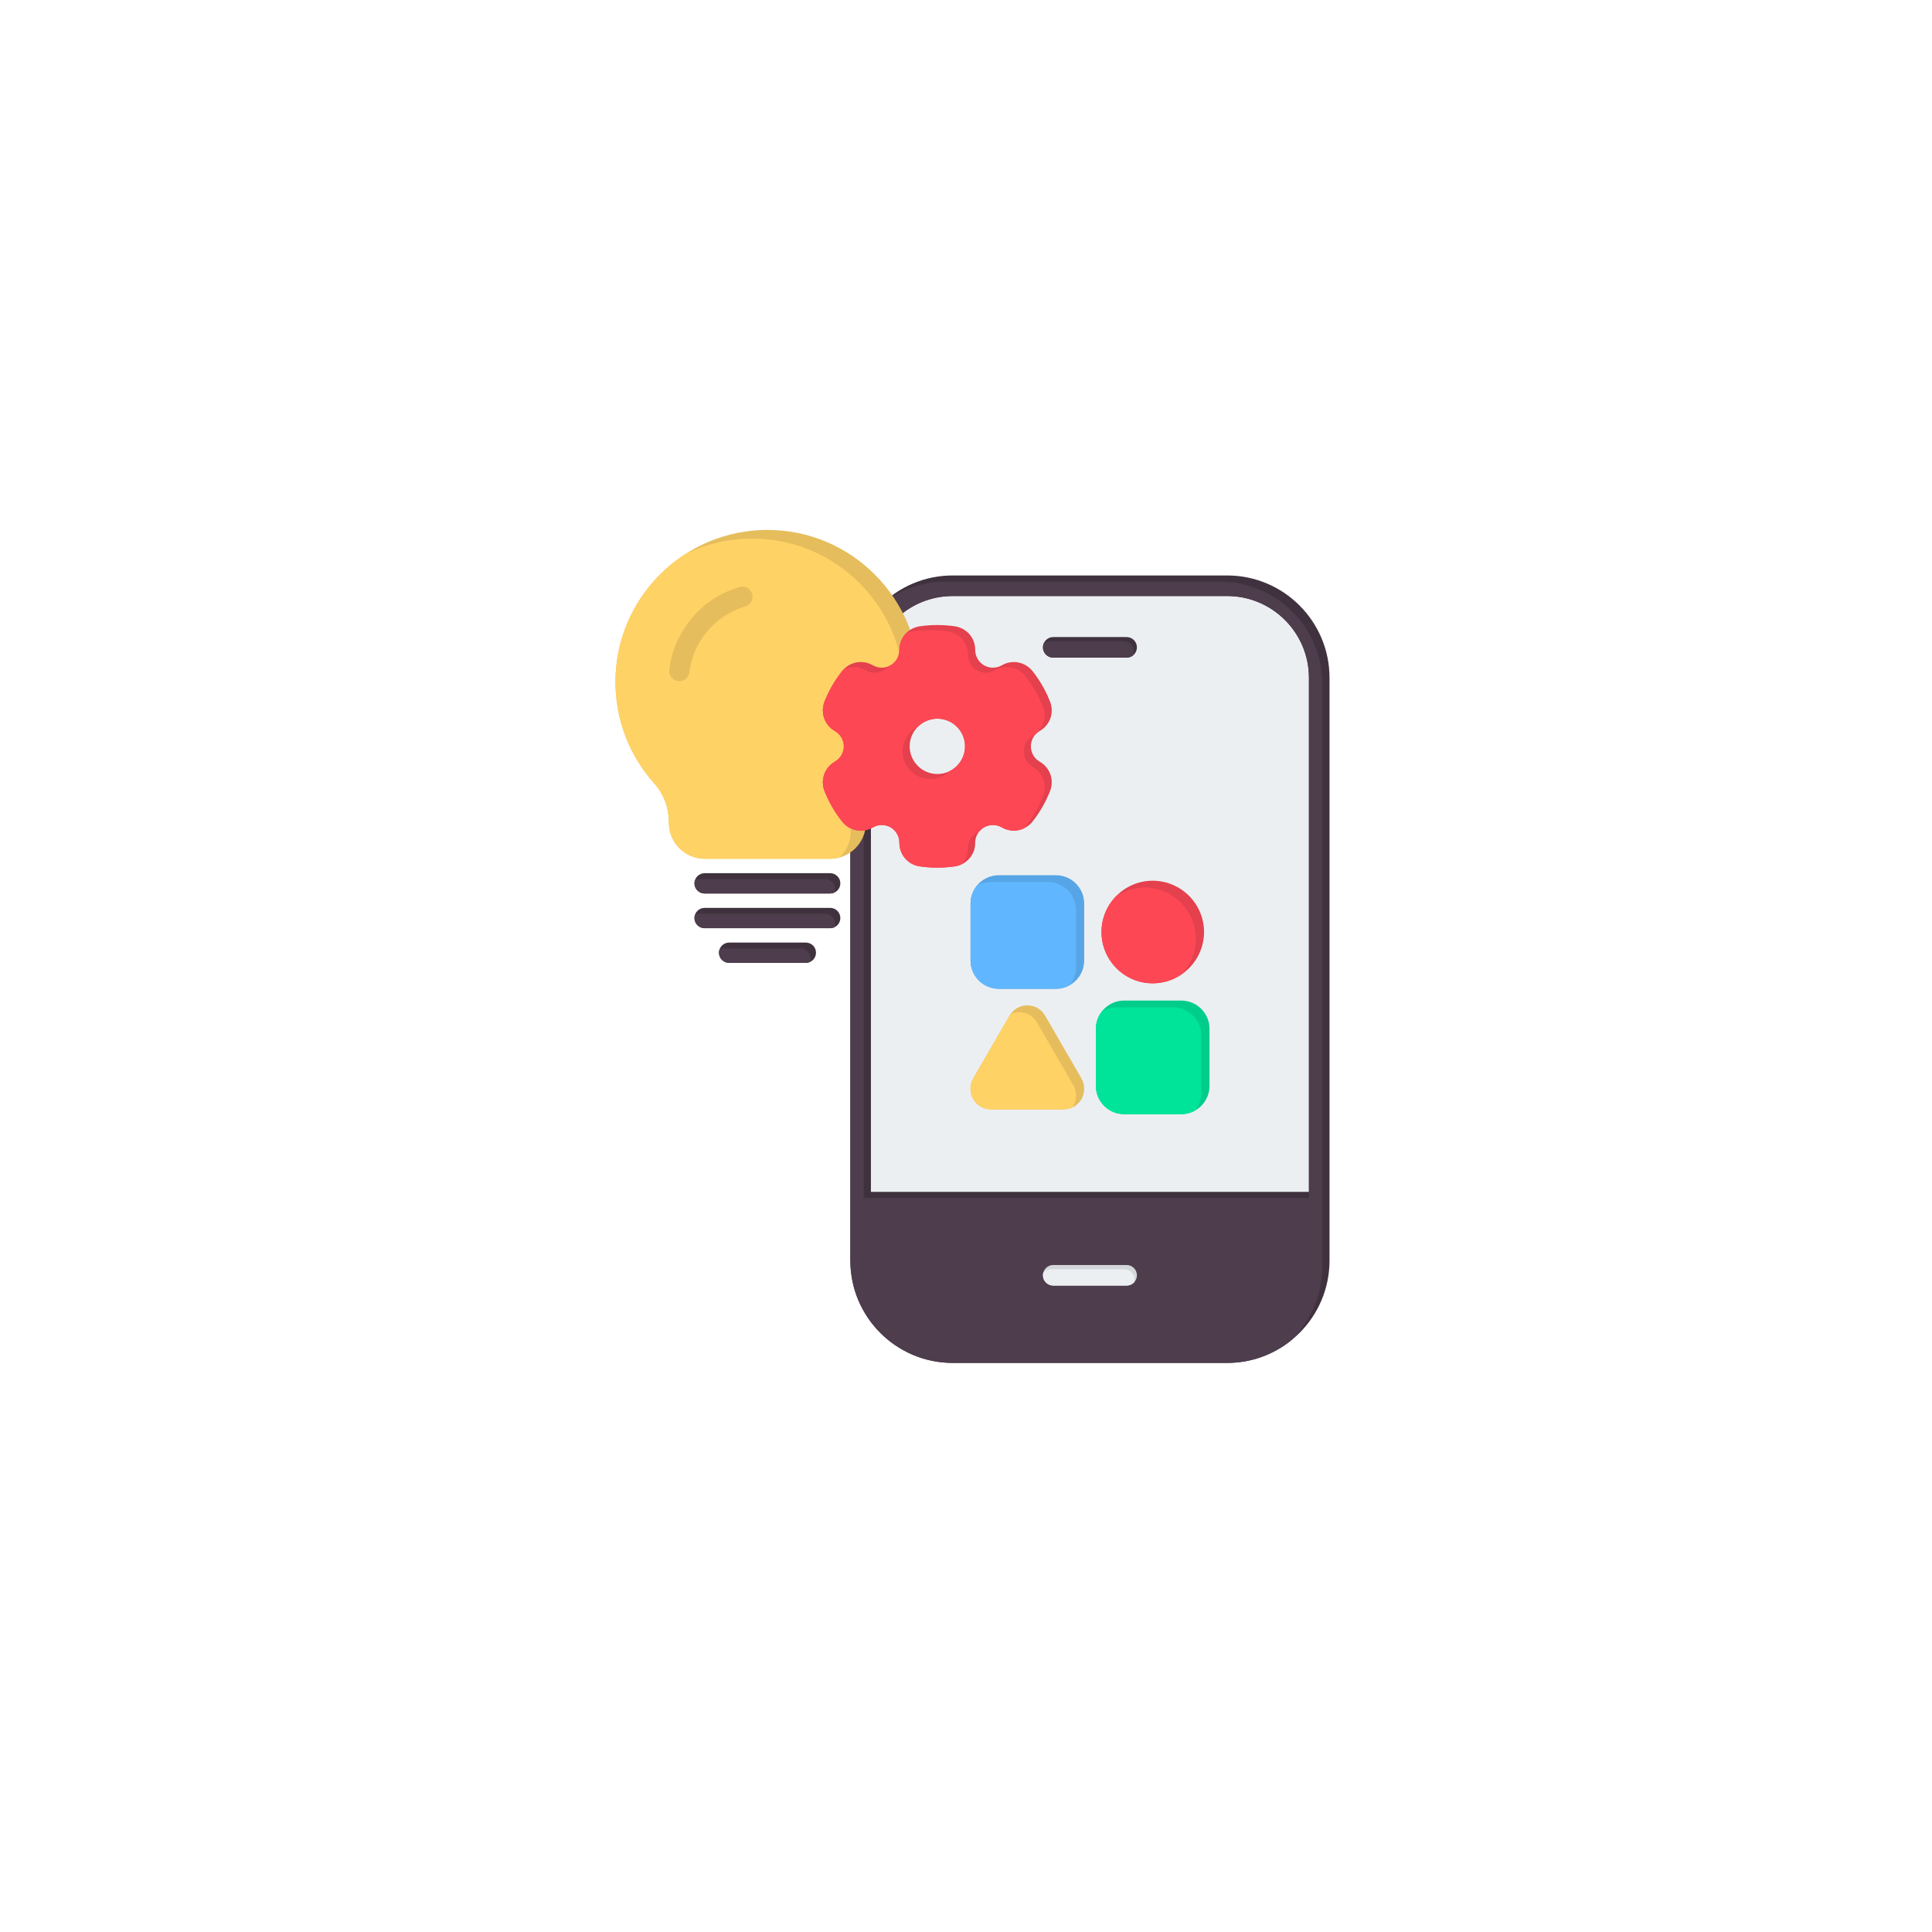 <svg width="148" height="148" viewBox="0 0 148 148" fill="none" xmlns="http://www.w3.org/2000/svg">
<g filter="url(#filter0_d_2030_978)">
<circle cx="74" cy="72" r="60" fill="white"/>
</g>
<path fill-rule="evenodd" clip-rule="evenodd" d="M72.98 44.871H94.009C97.887 44.871 101.059 48.044 101.059 51.921V96.568C101.059 100.444 97.887 103.617 94.009 103.617H72.98C69.102 103.617 65.93 100.445 65.93 96.568V51.921C65.93 48.044 69.102 44.871 72.98 44.871Z" fill="#ECEFF1"/>
<path fill-rule="evenodd" clip-rule="evenodd" d="M72.979 45.659C69.525 45.659 66.717 48.469 66.717 51.921V91.304H100.27V51.921C100.27 48.469 97.462 45.659 94.008 45.659H72.979ZM94.008 104.405H72.979C68.657 104.405 65.141 100.89 65.141 96.568V51.921C65.141 47.599 68.657 44.083 72.979 44.083H94.008C98.331 44.083 101.847 47.599 101.847 51.921V96.568C101.847 100.89 98.331 104.405 94.008 104.405Z" fill="#3F323E"/>
<path fill-rule="evenodd" clip-rule="evenodd" d="M72.979 45.659C71.295 45.659 69.766 46.327 68.639 47.411C67.137 48.556 66.165 50.364 66.165 52.394V91.777H100.27V51.921C100.27 48.469 97.462 45.659 94.008 45.659H72.979ZM67.615 46.211C68.945 45.174 70.615 44.556 72.427 44.556H93.457C97.779 44.556 101.295 48.072 101.295 52.394V97.041C101.295 99.29 100.343 101.32 98.821 102.75C97.492 103.787 95.821 104.405 94.009 104.405H72.979C68.657 104.405 65.141 100.89 65.141 96.568V51.921C65.141 49.672 66.093 47.642 67.615 46.211Z" fill="#4E3D4D"/>
<path fill-rule="evenodd" clip-rule="evenodd" d="M86.305 50.379H80.683C80.246 50.379 79.894 50.025 79.894 49.59C79.894 49.155 80.246 48.802 80.683 48.802H86.305C86.741 48.802 87.093 49.155 87.093 49.59C87.093 50.025 86.741 50.379 86.305 50.379Z" fill="#3F323E"/>
<path fill-rule="evenodd" clip-rule="evenodd" d="M86.305 50.379H80.683C80.579 50.379 80.477 50.358 80.381 50.319C80.285 50.279 80.198 50.221 80.125 50.148C80.052 50.075 79.994 49.988 79.954 49.892C79.915 49.796 79.894 49.694 79.894 49.59C79.894 49.484 79.916 49.383 79.954 49.29C80.094 49.178 80.267 49.117 80.446 49.117H86.068C86.172 49.117 86.274 49.137 86.37 49.177C86.466 49.217 86.552 49.275 86.626 49.348C86.699 49.421 86.757 49.508 86.796 49.604C86.836 49.699 86.856 49.802 86.856 49.905C86.856 50.012 86.835 50.113 86.797 50.206C86.657 50.318 86.484 50.379 86.305 50.379Z" fill="#4E3D4D"/>
<path fill-rule="evenodd" clip-rule="evenodd" d="M86.305 98.48H80.683C80.246 98.48 79.894 98.13 79.894 97.693C79.894 97.257 80.246 96.905 80.683 96.905H86.305C86.408 96.905 86.511 96.925 86.606 96.965C86.702 97.004 86.789 97.062 86.862 97.136C86.936 97.209 86.994 97.296 87.033 97.391C87.073 97.487 87.093 97.59 87.093 97.693C87.093 97.797 87.073 97.899 87.033 97.995C86.993 98.091 86.935 98.177 86.862 98.251C86.789 98.324 86.702 98.382 86.606 98.421C86.51 98.46 86.408 98.481 86.305 98.48Z" fill="#D4D7D9"/>
<path fill-rule="evenodd" clip-rule="evenodd" d="M86.305 98.48H80.683C80.579 98.481 80.477 98.46 80.381 98.421C80.285 98.382 80.198 98.324 80.125 98.251C80.052 98.177 79.994 98.091 79.954 97.995C79.915 97.899 79.894 97.797 79.894 97.693C79.894 97.623 79.904 97.554 79.921 97.489C79.995 97.407 80.085 97.342 80.186 97.297C80.287 97.253 80.395 97.23 80.505 97.23H86.127C86.231 97.23 86.333 97.25 86.429 97.29C86.525 97.329 86.612 97.387 86.685 97.461C86.758 97.534 86.816 97.621 86.856 97.717C86.895 97.812 86.916 97.915 86.915 98.019C86.915 98.089 86.906 98.157 86.889 98.223C86.815 98.304 86.725 98.369 86.624 98.413C86.523 98.458 86.415 98.481 86.305 98.48Z" fill="#ECEFF1"/>
<path fill-rule="evenodd" clip-rule="evenodd" d="M90.49 85.35H86.113C84.918 85.35 83.949 84.378 83.949 83.186V78.813C83.949 77.621 84.918 76.648 86.113 76.648H90.49C91.685 76.648 92.654 77.621 92.654 78.813V83.186C92.654 84.379 91.685 85.35 90.49 85.35Z" fill="#00CD8A"/>
<path fill-rule="evenodd" clip-rule="evenodd" d="M88.301 75.326C86.137 75.326 84.379 73.562 84.379 71.397C84.379 69.23 86.137 67.468 88.301 67.468C90.465 67.468 92.234 69.23 92.234 71.397C92.234 73.562 90.465 75.326 88.301 75.326Z" fill="#E4404D"/>
<path fill-rule="evenodd" clip-rule="evenodd" d="M81.473 84.984H75.925C75.351 84.984 74.837 84.688 74.55 84.196C74.415 83.955 74.344 83.683 74.344 83.406C74.344 83.13 74.415 82.858 74.55 82.617L77.336 77.805C77.623 77.311 78.125 77.016 78.699 77.016C79.273 77.016 79.775 77.311 80.062 77.805L82.848 82.617C82.983 82.858 83.054 83.13 83.054 83.406C83.054 83.683 82.983 83.955 82.848 84.196C82.561 84.688 82.047 84.984 81.473 84.984Z" fill="#E6BD5C"/>
<path fill-rule="evenodd" clip-rule="evenodd" d="M80.888 75.747H76.512C75.316 75.747 74.348 74.776 74.348 73.584V69.21C74.348 68.016 75.316 67.046 76.512 67.046H80.888C82.084 67.046 83.052 68.016 83.052 69.21V73.584C83.052 74.776 82.084 75.747 80.888 75.747Z" fill="#56A5E6"/>
<path fill-rule="evenodd" clip-rule="evenodd" d="M84.442 77.439C84.762 77.261 85.123 77.168 85.489 77.169H89.865C91.061 77.169 92.03 78.141 92.03 79.333V83.706C92.03 84.227 91.845 84.706 91.537 85.08C91.217 85.258 90.856 85.351 90.49 85.35H86.113C84.918 85.35 83.949 84.378 83.949 83.186V78.813C83.949 78.292 84.134 77.813 84.442 77.439Z" fill="#00E499"/>
<path fill-rule="evenodd" clip-rule="evenodd" d="M85.498 68.651C86.142 68.218 86.901 67.987 87.677 67.988C89.841 67.988 91.611 69.75 91.611 71.917C91.611 72.982 91.182 73.95 90.49 74.658C89.843 75.094 89.081 75.327 88.301 75.326C86.137 75.326 84.379 73.562 84.379 71.397C84.379 70.329 84.806 69.36 85.498 68.651Z" fill="#FD4755"/>
<path fill-rule="evenodd" clip-rule="evenodd" d="M77.419 77.676C77.625 77.583 77.849 77.535 78.075 77.535C78.649 77.535 79.151 77.831 79.438 78.325L82.224 83.137C82.359 83.378 82.43 83.65 82.43 83.927C82.43 84.203 82.359 84.475 82.224 84.716C82.2 84.757 82.174 84.798 82.146 84.838C81.935 84.934 81.705 84.984 81.473 84.984H75.925C75.351 84.984 74.837 84.688 74.55 84.196C74.415 83.955 74.344 83.683 74.344 83.406C74.344 83.13 74.415 82.858 74.55 82.617L77.336 77.805C77.362 77.76 77.39 77.718 77.419 77.676Z" fill="#FFD266"/>
<path fill-rule="evenodd" clip-rule="evenodd" d="M80.888 75.747H76.512C75.316 75.747 74.348 74.776 74.348 73.584V69.21C74.348 68.689 74.532 68.21 74.839 67.837C75.16 67.659 75.521 67.565 75.888 67.566H80.264C81.46 67.566 82.428 68.536 82.428 69.73V74.104C82.428 74.624 82.244 75.102 81.936 75.476C81.616 75.654 81.255 75.747 80.888 75.747Z" fill="#60B7FF"/>
<path fill-rule="evenodd" clip-rule="evenodd" d="M63.582 65.788H53.99C52.474 65.788 51.24 64.554 51.24 63.04C51.24 61.854 50.864 60.845 50.073 59.958C48.181 57.828 47.148 55.087 47.148 52.237C47.148 45.818 52.367 40.595 58.793 40.595C65.205 40.595 70.424 45.817 70.424 52.237C70.424 55.087 69.391 57.828 67.499 59.958C66.708 60.845 66.332 61.854 66.332 63.04C66.332 64.554 65.098 65.788 63.582 65.788Z" fill="#E6BD5C"/>
<path fill-rule="evenodd" clip-rule="evenodd" d="M63.582 65.788H53.99C52.474 65.788 51.24 64.554 51.24 63.04C51.24 61.854 50.864 60.845 50.073 59.958C48.181 57.828 47.148 55.087 47.148 52.237C47.148 48.137 49.277 44.526 52.49 42.451C54.039 41.687 55.783 41.256 57.626 41.256C64.038 41.256 69.257 46.479 69.257 52.898C69.257 55.748 68.224 58.489 66.332 60.62C65.54 61.506 65.165 62.515 65.165 63.701C65.165 64.482 64.836 65.189 64.31 65.69C64.073 65.756 63.828 65.789 63.582 65.788Z" fill="#FFD266"/>
<path fill-rule="evenodd" clip-rule="evenodd" d="M63.596 68.446H53.977C53.548 68.446 53.199 68.097 53.199 67.668C53.199 67.239 53.548 66.89 53.977 66.89H63.596C63.802 66.89 64 66.972 64.146 67.118C64.292 67.264 64.374 67.462 64.374 67.668C64.374 67.874 64.292 68.072 64.146 68.218C64 68.364 63.802 68.446 63.596 68.446ZM61.718 73.76H55.855C55.649 73.76 55.452 73.678 55.306 73.532C55.16 73.387 55.078 73.189 55.077 72.983C55.077 72.881 55.097 72.78 55.136 72.685C55.176 72.591 55.233 72.505 55.305 72.433C55.377 72.361 55.463 72.303 55.558 72.264C55.652 72.225 55.753 72.205 55.855 72.205H61.718C61.821 72.203 61.924 72.222 62.02 72.26C62.116 72.298 62.203 72.355 62.277 72.427C62.351 72.5 62.41 72.586 62.45 72.681C62.489 72.777 62.51 72.879 62.51 72.982C62.51 73.086 62.489 73.188 62.45 73.283C62.41 73.379 62.351 73.465 62.277 73.537C62.203 73.61 62.116 73.667 62.02 73.705C61.924 73.743 61.821 73.762 61.718 73.76ZM63.596 71.104H53.977C53.771 71.103 53.573 71.021 53.427 70.876C53.281 70.73 53.199 70.532 53.199 70.326C53.199 70.119 53.281 69.921 53.427 69.775C53.573 69.63 53.771 69.548 53.977 69.547H63.596C63.802 69.548 64 69.63 64.146 69.775C64.292 69.921 64.374 70.119 64.374 70.326C64.374 70.532 64.292 70.73 64.146 70.876C64 71.021 63.802 71.103 63.596 71.104Z" fill="#3F323E"/>
<path fill-rule="evenodd" clip-rule="evenodd" d="M63.596 68.446H53.977C53.853 68.446 53.73 68.416 53.62 68.359C53.509 68.301 53.414 68.218 53.342 68.117C53.27 68.015 53.224 67.898 53.207 67.775C53.19 67.651 53.202 67.526 53.244 67.408C53.346 67.361 53.456 67.337 53.569 67.337H63.187C63.312 67.337 63.434 67.367 63.545 67.424C63.655 67.482 63.75 67.565 63.822 67.666C63.894 67.768 63.941 67.885 63.958 68.009C63.975 68.132 63.962 68.257 63.921 68.375C63.819 68.422 63.708 68.446 63.596 68.446ZM55.122 72.723C55.224 72.676 55.334 72.652 55.447 72.652H61.309C61.434 72.652 61.556 72.682 61.667 72.739C61.777 72.796 61.872 72.879 61.944 72.981C62.016 73.082 62.063 73.199 62.08 73.323C62.097 73.446 62.084 73.571 62.043 73.689C61.941 73.736 61.83 73.76 61.718 73.76H55.855C55.731 73.76 55.608 73.73 55.498 73.673C55.387 73.616 55.292 73.533 55.22 73.431C55.148 73.33 55.102 73.213 55.085 73.089C55.068 72.966 55.08 72.841 55.122 72.723ZM53.244 70.066C53.346 70.019 53.456 69.995 53.569 69.995H63.187C63.312 69.995 63.434 70.025 63.545 70.082C63.655 70.139 63.751 70.222 63.822 70.324C63.894 70.426 63.941 70.543 63.958 70.666C63.975 70.79 63.962 70.915 63.921 71.032C63.819 71.079 63.708 71.104 63.596 71.104H53.977C53.853 71.103 53.73 71.073 53.62 71.016C53.509 70.959 53.414 70.876 53.342 70.774C53.27 70.673 53.224 70.555 53.207 70.432C53.19 70.309 53.202 70.183 53.244 70.066Z" fill="#4E3D4D"/>
<path fill-rule="evenodd" clip-rule="evenodd" d="M52.046 52.18C52.006 52.18 51.979 52.179 51.938 52.176C51.523 52.124 51.214 51.735 51.268 51.308C51.643 48.31 53.749 45.82 56.647 44.97C56.745 44.94 56.848 44.931 56.95 44.941C57.051 44.952 57.15 44.982 57.24 45.031C57.33 45.08 57.409 45.146 57.473 45.226C57.537 45.306 57.585 45.397 57.613 45.495C57.734 45.907 57.506 46.341 57.09 46.461C55.963 46.792 54.957 47.444 54.196 48.34C53.436 49.235 52.954 50.333 52.81 51.499C52.757 51.893 52.435 52.18 52.046 52.18Z" fill="#E6BD5C"/>
<path fill-rule="evenodd" clip-rule="evenodd" d="M71.806 55.054C70.639 55.054 69.686 56.004 69.686 57.173C69.686 58.342 70.639 59.293 71.806 59.293C72.973 59.293 73.925 58.342 73.925 57.173C73.925 56.004 72.973 55.054 71.806 55.054ZM71.806 66.466C71.35 66.466 70.907 66.434 70.464 66.369C69.552 66.239 68.895 65.473 68.895 64.552C68.895 64.069 68.64 63.619 68.224 63.378C67.808 63.139 67.285 63.139 66.869 63.38C66.064 63.842 65.072 63.653 64.508 62.928C63.945 62.225 63.502 61.446 63.166 60.616C62.831 59.76 63.153 58.804 63.958 58.343C64.374 58.104 64.642 57.655 64.642 57.173C64.642 56.692 64.374 56.241 63.958 56.002C63.153 55.542 62.831 54.586 63.166 53.731C63.502 52.899 63.945 52.12 64.508 51.417C65.072 50.694 66.064 50.504 66.869 50.966C67.285 51.206 67.808 51.208 68.224 50.968C68.64 50.726 68.895 50.277 68.895 49.794C68.895 48.872 69.552 48.106 70.464 47.976C71.35 47.849 72.249 47.849 73.134 47.976C74.046 48.106 74.717 48.872 74.704 49.794C74.704 50.277 74.972 50.726 75.388 50.968C75.803 51.206 76.313 51.206 76.743 50.966C77.534 50.504 78.527 50.694 79.104 51.417C79.654 52.12 80.11 52.899 80.432 53.731C80.781 54.586 80.445 55.542 79.64 56.002C79.224 56.244 78.969 56.692 78.969 57.173C78.969 57.655 79.224 58.104 79.64 58.343C80.445 58.805 80.781 59.76 80.432 60.616C80.11 61.446 79.654 62.225 79.104 62.93C78.527 63.653 77.534 63.841 76.743 63.38C76.313 63.139 75.804 63.139 75.388 63.378C74.972 63.619 74.704 64.069 74.704 64.552C74.717 65.473 74.046 66.239 73.134 66.369C72.694 66.434 72.25 66.466 71.806 66.466Z" fill="#E4404D"/>
<path fill-rule="evenodd" clip-rule="evenodd" d="M71.806 55.054C71.228 55.054 70.703 55.287 70.32 55.664C69.623 56.011 69.142 56.731 69.142 57.562C69.142 58.731 70.094 59.682 71.261 59.682C71.839 59.682 72.364 59.449 72.747 59.072C73.444 58.724 73.925 58.004 73.925 57.173C73.925 56.004 72.973 55.054 71.806 55.054ZM64.635 51.27C65.158 51.028 65.784 51.044 66.325 51.355C66.74 51.595 67.264 51.597 67.68 51.357C67.814 51.279 67.933 51.178 68.033 51.058C68.099 51.033 68.163 51.003 68.224 50.968C68.64 50.726 68.895 50.277 68.895 49.794C68.895 49.299 69.085 48.849 69.402 48.518C69.566 48.442 69.741 48.39 69.92 48.365C70.805 48.237 71.704 48.237 72.589 48.365C73.502 48.495 74.172 49.261 74.159 50.183C74.159 50.666 74.427 51.115 74.843 51.356C75.259 51.595 75.769 51.595 76.198 51.355C76.99 50.892 77.982 51.083 78.559 51.806C79.109 52.509 79.565 53.288 79.887 54.12C80.236 54.974 79.901 55.931 79.096 56.391C78.68 56.633 78.425 57.081 78.425 57.562C78.425 58.044 78.68 58.493 79.096 58.732C79.9 59.194 80.236 60.149 79.887 61.005C79.565 61.835 79.109 62.614 78.559 63.319C78.52 63.368 78.478 63.414 78.436 63.459C77.907 63.707 77.278 63.692 76.743 63.38C76.313 63.139 75.804 63.139 75.388 63.378C75.252 63.457 75.13 63.559 75.029 63.678C74.965 63.703 74.903 63.733 74.843 63.767C74.427 64.008 74.159 64.458 74.159 64.941C74.168 65.415 73.988 65.872 73.659 66.214C73.497 66.29 73.32 66.343 73.134 66.37C72.249 66.499 71.35 66.499 70.464 66.37C69.552 66.24 68.895 65.474 68.895 64.552C68.895 64.069 68.64 63.62 68.224 63.378C67.808 63.139 67.285 63.139 66.869 63.381C66.064 63.842 65.072 63.653 64.508 62.929C63.945 62.226 63.502 61.446 63.166 60.616C62.831 59.76 63.153 58.805 63.958 58.343C64.374 58.105 64.642 57.655 64.642 57.174C64.642 56.692 64.374 56.241 63.958 56.002C63.153 55.542 62.831 54.586 63.166 53.731C63.502 52.9 63.945 52.12 64.508 51.417C64.548 51.365 64.591 51.316 64.635 51.27Z" fill="#FD4755"/>
<defs>
<filter id="filter0_d_2030_978" x="0.667" y="0.571" width="146.667" height="146.667" filterUnits="userSpaceOnUse" color-interpolation-filters="sRGB">
<feFlood flood-opacity="0" result="BackgroundImageFix"/>
<feColorMatrix in="SourceAlpha" type="matrix" values="0 0 0 0 0 0 0 0 0 0 0 0 0 0 0 0 0 0 127 0" result="hardAlpha"/>
<feOffset dy="1.905"/>
<feGaussianBlur stdDeviation="6.667"/>
<feComposite in2="hardAlpha" operator="out"/>
<feColorMatrix type="matrix" values="0 0 0 0 0.696 0 0 0 0 0.696 0 0 0 0 0.696 0 0 0 0.25 0"/>
<feBlend mode="normal" in2="BackgroundImageFix" result="effect1_dropShadow_2030_978"/>
<feBlend mode="normal" in="SourceGraphic" in2="effect1_dropShadow_2030_978" result="shape"/>
</filter>
</defs>
</svg>
